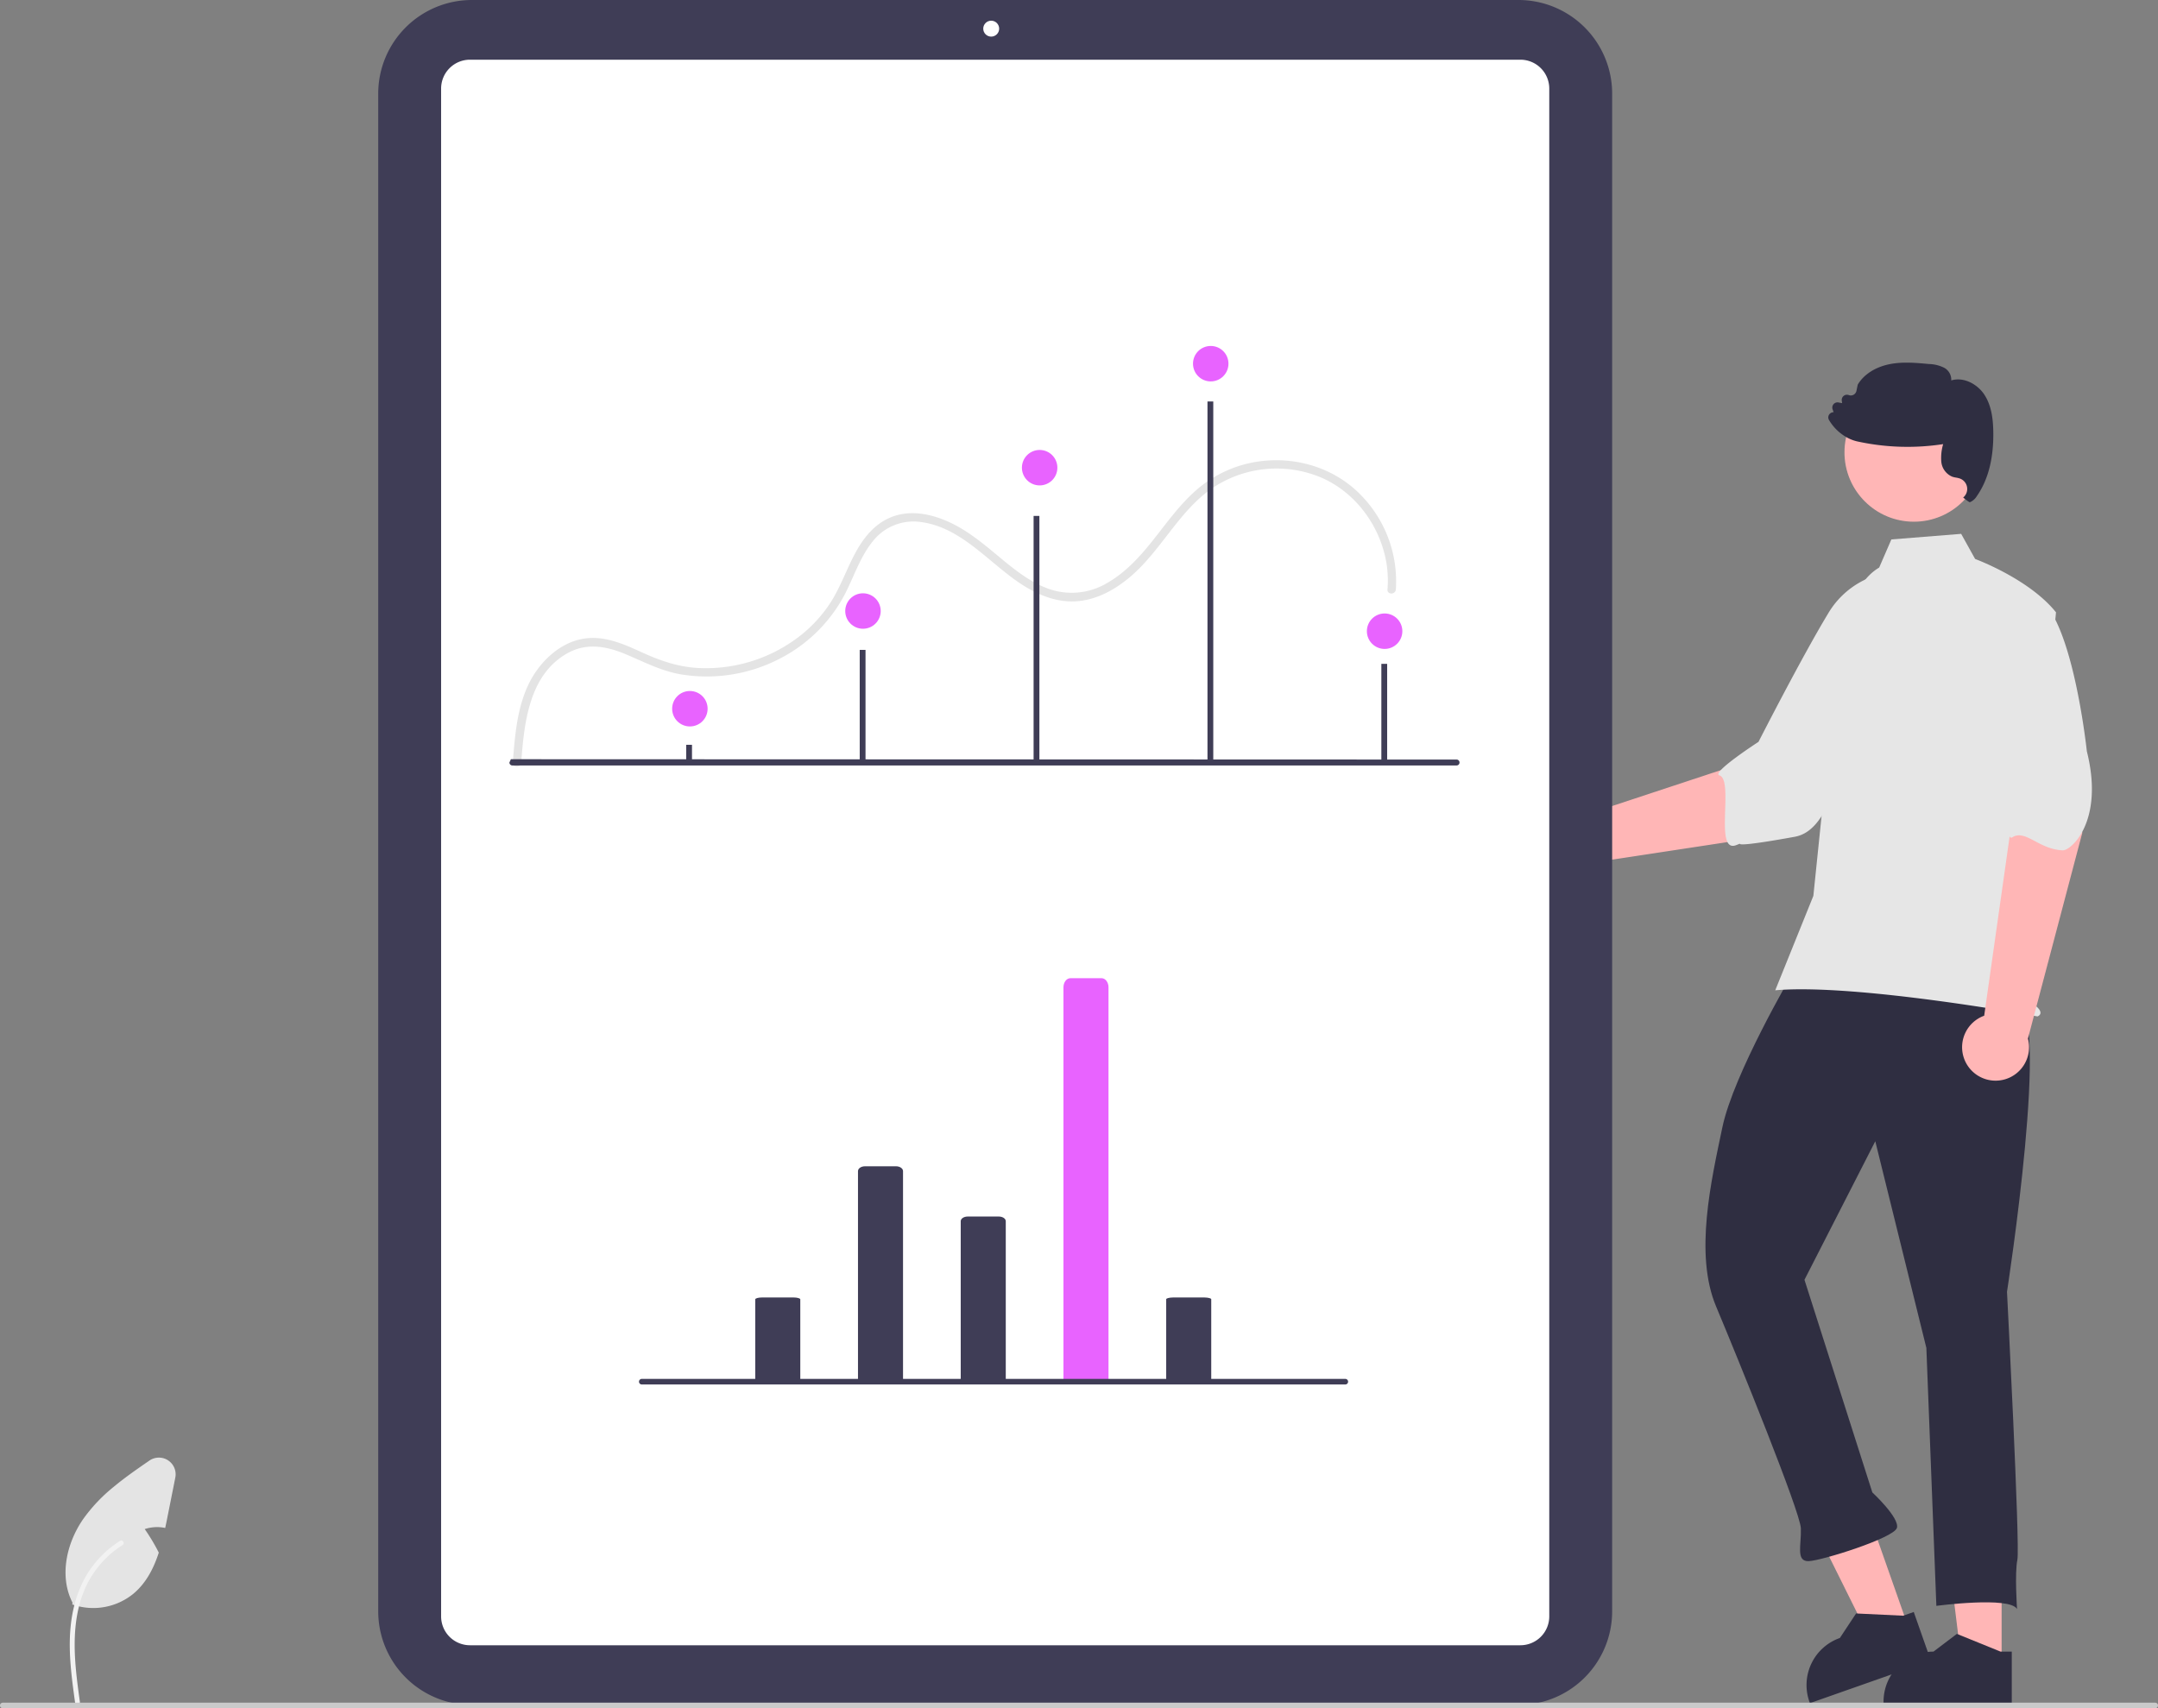 <svg xmlns="http://www.w3.org/2000/svg" data-name="Layer 1" width="773" height="612" viewBox="0 0 773 612" xmlns:xlink="http://www.w3.org/1999/xlink"><rect x="0" y="0" width="773" height="612" fill="#808080" stroke="none"/><path d="M850.421,442.927l32.631-35.496-26.706-21.073-13.193,29.168-59.855,19.774a11.991,11.991,0,1,0,3.856,17.258Z" transform="translate(-213.5 -144)" fill="#ffb6b6"/><path d="M910.238,362.726c5.915,13.189-30.173,50.87-30.173,50.87-9.87,7.982-11.434,27.96-23.667,30.184-33,6-12.476-.279-21,3-8.022,3.085-.633-23.322-6-25-3.069-.96,14-12,14-12s15.383-30.167,24.841-45.815a30.644,30.644,0,0,1,25.329-15.258S904.323,349.537,910.238,362.726Z" transform="translate(-213.5 -144)" fill="#e6e6e6"/><path d="M757.457,754.815H382.499a33.559,33.559,0,0,1-33.521-33.521V177.521A33.559,33.559,0,0,1,382.499,144H757.457a33.559,33.559,0,0,1,33.521,33.521V721.294A33.559,33.559,0,0,1,757.457,754.815Z" transform="translate(-213.5 -144)" fill="#3f3d56"/><path d="M758.117,733.428H381.839a10.345,10.345,0,0,1-10.333-10.333V175.72A10.345,10.345,0,0,1,381.839,165.387H758.117a10.345,10.345,0,0,1,10.333,10.333V723.095A10.345,10.345,0,0,1,758.117,733.428Z" transform="translate(-213.5 -144)" fill="#fff"/><path d="M400.196,417.26c1.05-14.262,2.785-31.796,16.896-39.416,6.658-3.595,13.709-2.323,20.403.479,6.469,2.708,12.563,5.936,19.53,7.209a56.69,56.69,0,0,0,35.241-5.285,54.166,54.166,0,0,0,24.93-25.514c2.672-5.633,4.88-11.738,8.816-16.654a18.524,18.524,0,0,1,17.125-7.087c14.796,1.827,24.615,14.791,36.411,22.423,5.673,3.67,12.187,6.35,19.056,6.022,7.046-.337,13.433-3.672,18.832-8.027,11.457-9.239,17.721-23.527,29.745-32.136a41.195,41.195,0,0,1,39.539-4.202c12.323,5.316,21.048,17.226,23.353,30.334a38.96,38.96,0,0,1,.424,9.781c-.15,1.925,2.85,1.915,3,0a44.172,44.172,0,0,0-15.074-36.237c-10.638-9.177-25.5-12.16-39.017-8.628a43.235,43.235,0,0,0-18.416,10.179c-5.561,5.129-9.948,11.343-14.642,17.234-4.58,5.746-9.632,11.296-16.06,15.007a24.807,24.807,0,0,1-20.736,2.358c-6.939-2.341-12.817-7.163-18.369-11.78-5.722-4.759-11.418-9.521-18.296-12.545-6.395-2.812-13.73-4.176-20.387-1.406-6.002,2.497-9.975,7.679-12.919,13.283-2.989,5.689-5.117,11.824-8.604,17.249A48.907,48.907,0,0,1,498.222,373.177a54.78,54.78,0,0,1-35.34,10.097c-6.841-.486-13.061-2.647-19.256-5.479-6.837-3.126-14.039-6.377-21.732-4.862-6.636,1.306-12.219,5.815-16.096,11.201-4.475,6.218-6.442,13.842-7.468,21.329-.537,3.917-.844,7.857-1.134,11.798-.142,1.926,2.859,1.917,3,0Z" transform="translate(-213.5 -144)" fill="#e4e4e4"/><polygon points="716.987 596.364 702.742 596.363 695.965 541.418 716.989 541.419 716.987 596.364" fill="#ffb6b6"/><path d="M930.107,735.708l-15.199-6.174-.448-.184-8.393,6.358a17.87,17.87,0,0,0-17.855,17.096c-.023.253-.023.517-.023.782v.586h45.932V735.708Z" transform="translate(-213.5 -144)" fill="#2f2e41"/><polygon points="683.627 583.107 670.189 587.835 645.56 538.254 665.392 531.277 683.627 583.107" fill="#ffb6b6"/><path d="M895.224,722.842l-16.387-.779-.484-.025-5.807,8.783a17.87,17.87,0,0,0-11.169,22.054c.062.246.15.496.238.745l.195.553,43.328-15.245L899.009,721.51Z" transform="translate(-213.5 -144)" fill="#2f2e41"/><path d="M935.521,503.453c13.032-.505-3.111,103.348-3.111,103.348s4.722,91.179,3.721,95.964-.126,17.69-.126,17.69c-2.553-4.647-28.895-1.14-28.895-1.14l-3.583-92.41-18.296-74.042-25.366,49.631,24.312,76.181s9.845,9.11,8.799,12.711-26.836,11.719-31.575,11.903-2.599-5.832-2.829-11.756-22.53-60.826-30.373-79.506-1.746-45.02,2.258-64.16,25.068-55.059,25.068-55.059C881.67,463.32,922.489,503.959,935.521,503.453Z" transform="translate(-213.5 -144)" fill="#2f2e41"/><circle cx="685.551" cy="162.05" r="24.856" fill="#ffb6b6"/><path d="M886.623,347.335c-5.355,3.184-8.558,9.033-10.397,14.985a142.008,142.008,0,0,0-6.102,33.929l-7.074,68.705-13.652,33.826c29.195-2.534,93.938,9.362,93.938,9.362s2.405-.802,0-3.207-4.747-.274-2.342-2.68.747.274-.055-2.131,0-.802.802-1.604-6.207-8.018-6.207-8.018l6.415-42.137,8.018-84.993c-9.622-12.027-28.973-19.117-28.973-19.117l-5-9-25,2Z" transform="translate(-213.5 -144)" fill="#e6e6e6"/><path d="M959.384,442.358l-6.168-36.36L931.75,409.887l1.886,31.804-9.396,66.201a11.991,11.991,0,1,0,15.668,8.198Z" transform="translate(-213.5 -144)" fill="#ffb6b6"/><path d="M941.651,357.277c13.891,3.999,19.363,55.886,19.363,55.886,6.292,25.041-5.616,35.587-8.638,35.477-8.589-.313-13.347-7.665-18.093-4.65-2.715,1.724-3.222-18.085-3.222-18.085s-9.74-18.431-15.582-35.757a30.644,30.644,0,0,1,4.703-29.193S927.76,353.277,941.651,357.277Z" transform="translate(-213.5 -144)" fill="#e6e6e6"/><path d="M927.494,298.454c-.082-4.038-.539-9.203-3.368-13.323-2.387-3.466-7.201-6.212-11.688-4.839a4.86,4.86,0,0,0-2.419-4.479,12.766,12.766,0,0,0-5.55-1.398c-4.553-.425-9.269-.866-13.879.008-5.174.981-9.408,3.645-11.606,7.315l-.049.114-.45,2.174a2.064,2.064,0,0,1-1.022,1.39,2.028,2.028,0,0,1-1.725.123,1.872,1.872,0,0,0-2.509,2.027l.123.866-1.3-.245a1.867,1.867,0,0,0-2.101,2.493l.36.989a2.001,2.001,0,0,0-1.43.629,1.829,1.829,0,0,0-.245,2.141,17.011,17.011,0,0,0,5.999,6.032,14.143,14.143,0,0,0,3.572,1.528q.392.11.809.196a84.238,84.238,0,0,0,30.528.915,17.293,17.293,0,0,0-.678,6.179,6.49,6.49,0,0,0,3.899,5.476,8.175,8.175,0,0,0,1.422.343,8.773,8.773,0,0,1,1.365.335,3.975,3.975,0,0,1,1.161,6.8s2.141,1.774,2.411,1.684a5.503,5.503,0,0,0,2.517-2.24C925.72,315.823,927.69,308.009,927.494,298.454Z" transform="translate(-213.5 -144)" fill="#2f2e41"/><path d="M276.298,673.359l-2.92,14.65c-.22,1.12-.45,2.26-.7,3.39a14.288,14.288,0,0,0-7.34.41,68.511,68.511,0,0,1,5.04,8.43c-1.84,5.67-4.54,10.91-9.06,14.7a22.72,22.72,0,0,1-21.95,3.86l.13-.58c-4.86-9.43-2.22-21.32,3.82-30.03a58.385,58.385,0,0,1,10.85-11.47c4.08-3.4,8.49-6.45,12.86-9.46A5.99,5.99,0,0,1,276.298,673.359Z" transform="translate(-213.5 -144)" fill="#e4e4e4"/><path id="a14ee49e-0bc4-4fe7-9ff0-205b8984b39e-3061" data-name="a4b268fa-75d0-4ac1-9d87-14bdca948464-2189" d="M240.408,754.049c-1.229-8.953-2.493-18.02-1.631-27.069.766-8.036,3.217-15.885,8.209-22.321a37.132,37.132,0,0,1,9.527-8.633c.953-.6,1.829.909.881,1.507a35.3,35.3,0,0,0-13.963,16.847c-3.04,7.732-3.528,16.161-3,24.374.317,4.967.988,9.9,1.665,14.83a.9.9,0,0,1-.61,1.074.878.878,0,0,1-1.074-.61Z" transform="translate(-213.5 -144)" fill="#f2f2f2"/><circle cx="355.052" cy="10.266" r="2.852" fill="#fff"/><path d="M735.275,418.236H397.033a1.059,1.059,0,0,1-1.059-1.059l.514-1.178,338.787.119a1.059,1.059,0,0,1,.008,2.117H735.275Z" transform="translate(-213.5 -144)" fill="#3f3d56"/><rect x="245.796" y="266.831" width="2.076" height="5.916" fill="#3f3d56"/><rect x="307.953" y="232.831" width="2.076" height="39.916" fill="#3f3d56"/><rect x="370.237" y="184.831" width="2.076" height="87.916" fill="#3f3d56"/><rect x="432.521" y="143.831" width="2.076" height="128.916" fill="#3f3d56"/><rect x="494.806" y="237.831" width="2.076" height="34.916" fill="#3f3d56"/><circle cx="433.687" cy="130.294" r="6.351" fill="#e863ff"/><circle cx="372.403" cy="167.551" r="6.351" fill="#e863ff"/><circle cx="495.972" cy="226.132" r="6.351" fill="#e863ff"/><path id="a2bcaba5-fcc7-43c7-8c54-c107139343be-3062" data-name="ba0cc859-1ca5-421a-9acf-7fb9aa3b4e23-2190" d="M520.832,638.51V563.571c0-.961,1.118-1.74,2.497-1.74h11.142c1.379,0,2.497.779,2.497,1.74h0v75.134Z" transform="translate(-213.5 -144)" fill="#3f3d56"/><path id="b02c718b-b277-4e02-ad4f-2608dd9924ba-3063" data-name="a524792d-c043-478e-a7da-ec48af772355-2191" d="M557.633,638.762V581.503c0-.924,1.118-1.672,2.497-1.672H571.272c1.379,0,2.497.749,2.497,1.672h0v57.136Z" transform="translate(-213.5 -144)" fill="#3f3d56"/><path id="a6f13ee1-90c9-41e9-aa52-bae832a2d909-3064" data-name="fd6a765d-e5c4-40cb-8615-8d176b643a05-2192" d="M631.234,638.629V609.507c-.097-.348,1.016-.65,2.497-.676h11.142c1.481.026,2.594.328,2.497.676v29.198Z" transform="translate(-213.5 -144)" fill="#3f3d56"/><path id="fa174473-4e9f-4d8b-98c3-8d6761a9e9bb-3065" data-name="bd64d803-c830-42f7-b93c-47122685f128-2193" d="M484.032,638.629V609.507c0-.373,1.118-.676,2.497-.676h11.142c1.379,0,2.497.303,2.497.676v29.198Z" transform="translate(-213.5 -144)" fill="#3f3d56"/><path id="e966b75a-f3f6-4a21-bd4c-c130f0d0c74e-3066" data-name="f4fc54bd-288c-4bcd-8f44-6b7e88ac2463-2194" d="M594.433,638.339V497.712c0-1.804,1.118-3.266,2.497-3.266h11.142c1.379,0,2.497,1.462,2.497,3.266V638.705Z" transform="translate(-213.5 -144)" fill="#e863ff"/><path d="M695.39,640h-252a1,1,0,0,1,0-2h252a1,1,0,0,1,0,2Z" transform="translate(-213.5 -144)" fill="#3f3d56"/><path d="M985.5,756h-771a1,1,0,0,1,0-2h771a1,1,0,0,1,0,2Z" transform="translate(-213.5 -144)" fill="#cacaca"/><circle cx="247.119" cy="253.904" r="6.351" fill="#e863ff"/><circle cx="309.119" cy="218.904" r="6.351" fill="#e863ff"/></svg>